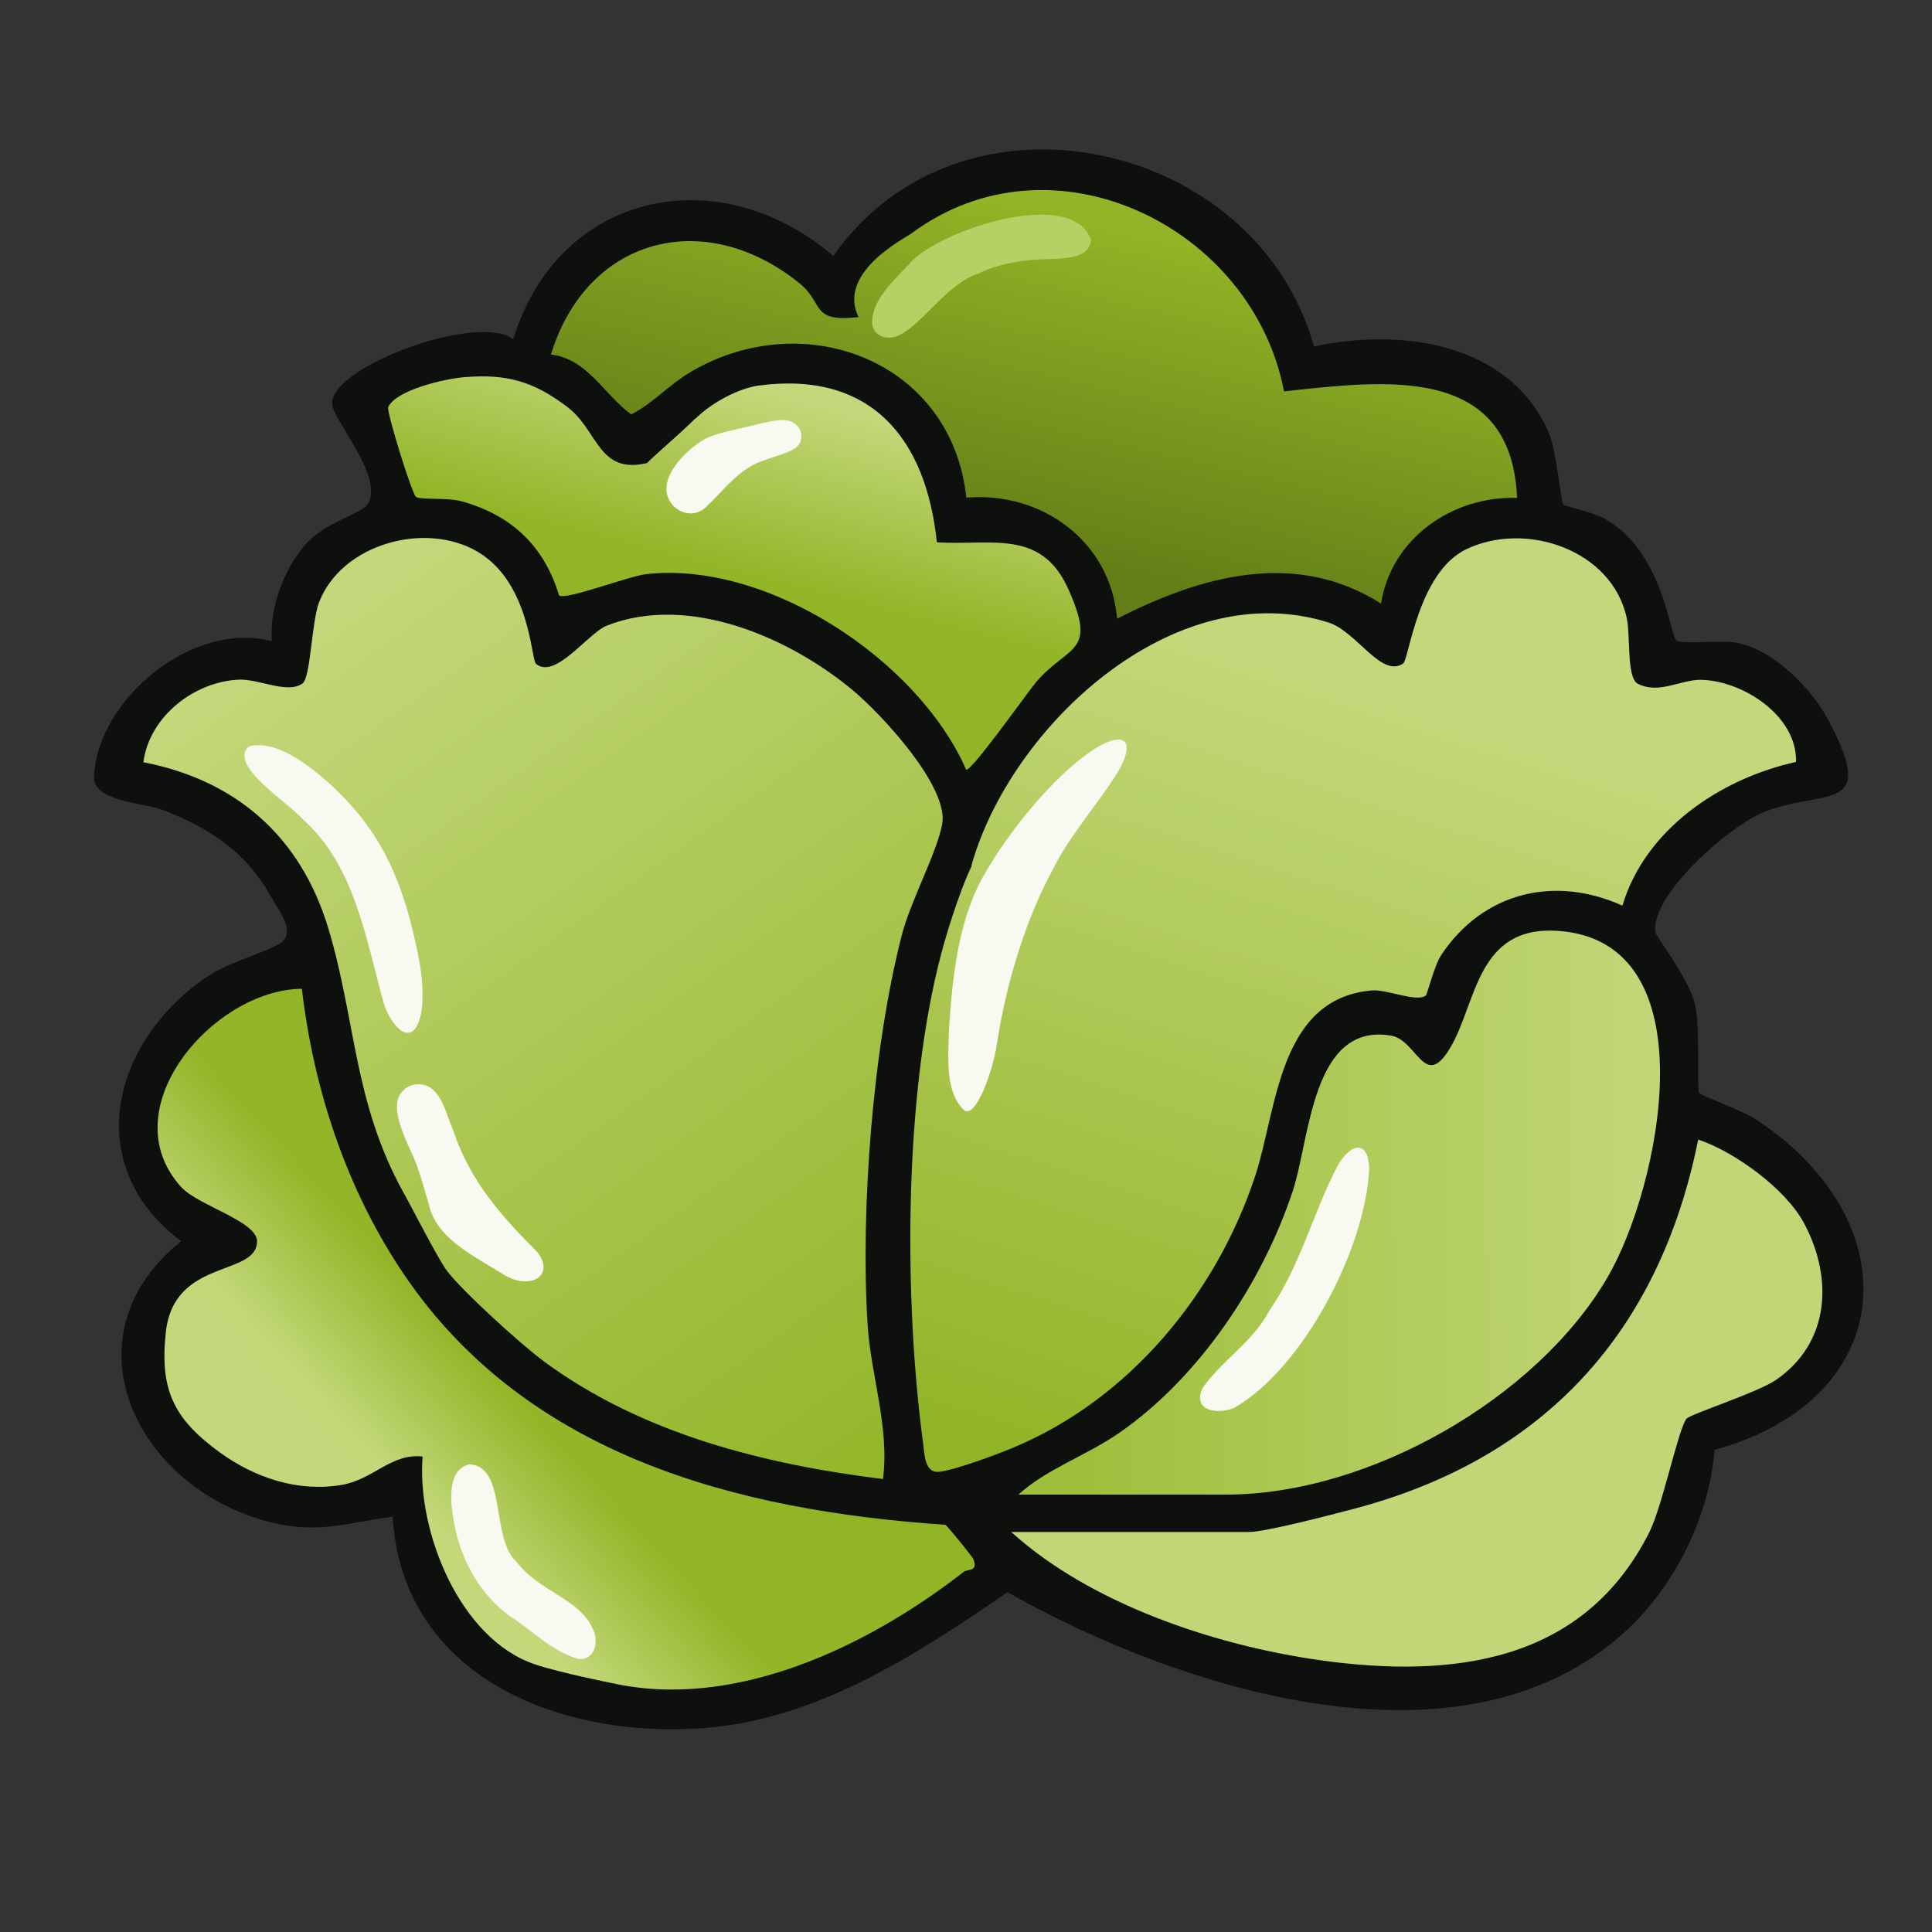 <svg xmlns="http://www.w3.org/2000/svg" xmlns:xlink="http://www.w3.org/1999/xlink" data-name="fill_lettuce" viewBox="0 0 128 128"><rect x="0" y="0" width="128" height="128" fill="#333333" stroke="none"/><defs><linearGradient id="b" x1="787.97" x2="865.15" y1="-368.9" y2="-260.58" gradientTransform="matrix(.5 0 0 .5 -370 222)" gradientUnits="userSpaceOnUse"><stop offset="0" stop-color="#c3d87b"/><stop offset="1" stop-color="#95b72c"/></linearGradient><linearGradient id="c" x1="935.24" x2="893.5" y1="-373.69" y2="-244.25" gradientTransform="matrix(.5 0 0 .5 -370 222)" gradientUnits="userSpaceOnUse"><stop offset="0" stop-color="#c3d87b"/><stop offset=".18" stop-color="#c3d87a"/><stop offset="1" stop-color="#92b426"/></linearGradient><linearGradient id="d" x1="826.86" x2="784.35" y1="-279.88" y2="-240.42" gradientTransform="matrix(.5 0 0 .5 -370 222)" gradientUnits="userSpaceOnUse"><stop offset="0" stop-color="#92b526"/><stop offset=".48" stop-color="#93b527"/><stop offset=".81" stop-color="#c2d879"/><stop offset="1" stop-color="#c3d87b"/></linearGradient><linearGradient id="e" x1="883.35" x2="873.22" y1="-414.98" y2="-371.14" gradientTransform="matrix(.5 0 0 .5 -370 222)" gradientUnits="userSpaceOnUse"><stop offset="0" stop-color="#92b426"/><stop offset="1" stop-color="#647e17"/></linearGradient><linearGradient id="a" x1="956.89" x2="883.89" y1="-283.54" y2="-283.14" gradientTransform="matrix(.5 0 0 .5 -370 222)" gradientUnits="userSpaceOnUse"><stop offset="0" stop-color="#c1d676"/><stop offset="1" stop-color="#9ec03d"/></linearGradient><linearGradient id="f" x1="841.68" x2="832.74" y1="-392.11" y2="-357.24" gradientTransform="matrix(.5 0 0 .5 -370 222)" gradientUnits="userSpaceOnUse"><stop offset="0" stop-color="#c3d87a"/><stop offset=".67" stop-color="#93b528"/><stop offset="1" stop-color="#92b426"/></linearGradient><linearGradient xlink:href="#a" id="g" x1="121.21" x2="72.95" y1="83.95" y2="111.81"/></defs><path d="M87.04 22.96c5.74-1.24 12.94-.3 15.56 5.69.53 1.22.81 4.6.97 4.78.1.11 2.01.51 2.79.96 3.87 2.22 4.25 7.72 4.71 8.04.39.28 2.99-.05 4.08.17 2.35.48 4.85 2.99 5.95 5.05 3.47 6.48-.42 4.49-4.44 6.24-2.17.95-7.28 5.37-6.99 7.86.03.27 2.17 3.02 2.61 4.71.39 1.48.12 5.72.3 5.96.11.16 2.87 1.18 3.6 1.65 10.41 6.69 9.74 18.61-2.59 21.99-.32 4.35-2.61 8.97-5.81 11.94-10.84 10.03-29.73 3.88-41.03-2.51-5.95 4.08-12.55 8.4-19.99 8.99-9.55.76-20.08-3.29-20.75-14-3.34.47-5.14 1.21-8.51.26C8.93 98.32 4.21 88.51 12 82.23c-6.36-4.79-4.82-12.5 1-17.01 1.89-1.46 3.47-1.67 5.38-2.62 1.4-.7.11-2.23-.47-3.27-1.59-2.84-3.93-4.39-6.91-5.59-1.46-.59-4.84-.6-4.77-2.29.23-5.14 6.54-10.35 11.78-8.97-.16-2.23.81-4.82 2.28-6.47 1.18-1.33 3.65-2.04 4-2.51 1.33-1.75-2.29-5.7-2.29-6.78-.02-2.48 9.76-6.03 12-4.24 3.01-9.82 13.65-12.01 21.21-5.52 8.44-12.06 28-7.75 31.84 5.98Z" style="fill:#0d100c"/><path d="M26.74 79.03c-3.33-6.01-3.15-11.43-4.99-17.53s-6.13-9.81-12.25-11c.39-3.03 3.37-5.34 6.32-5.47 1.35-.06 3.19.96 4.21.26.56-.38.6-4.05 1.11-5.39 1.5-3.88 7.06-5.4 10.53-3.33s3.51 7.14 3.84 7.41c1.28 1.07 3.45-2.04 4.69-2.53 5.42-2.13 12.08.77 16.3 4.28 1.88 1.57 6.39 6.4 5.92 8.88-.36 1.92-2.1 5.09-2.68 7.37-1.91 7.43-2.74 18.12-2.26 25.78.21 3.36 1.46 6.76 1.02 10.23-7.89-.97-15.98-3.01-22.46-7.79-1.55-1.15-5.34-4.59-6.41-5.98-.57-.73-2.34-4.21-2.89-5.2Z" style="fill:url(#b)"/><path d="M64.36 57.34c2.57-9.16 13.36-19.32 23.65-16.1 1.87.59 3.5 3.7 4.95 2.72.39-.26.97-6.02 4.18-7.57 3.92-1.89 9.68.02 10.64 4.58.25 1.21-.01 3.84.69 4.31 1.42.76 2.88-.27 4.24-.24 2.76.06 6.37 2.39 6.28 5.44-5.03 1.11-9.99 4.47-11.5 9.52-4.51-2.03-9.22-.89-11.99 3.25-.49.73-.93 2.62-1.04 2.71-.64.46-2.58-.43-3.58-.34-6.19.54-6.27 7.89-7.72 12.29-2.57 7.8-8.34 14.79-16.01 17.99-1.11.47-3.84 1.48-4.91 1.61-.97.11-.98-1.09-1.08-1.87-1.29-9.62-1.28-23.16 1.22-32.53.23-.88 1.09-3.84 2-5.75Z" style="fill:url(#c)"/><path d="M35.48 110.28c-5.02-1.65-7.88-8.84-7.48-13.78-2.08-.24-3.27 1.53-5.37 1.88-2.9.49-5.77-.48-8.09-2.17-3.05-2.22-3.97-4.16-3.55-7.97.54-4.89 6.01-3.65 6.04-5.99.02-1.34-3.91-2.37-5.04-3.62-4.68-5.18 2.18-13.08 8.01-13.12.78 6.71 2.99 13.36 6.79 18.96 8.13 11.97 22.01 15.61 35.83 16.55.14.04 1.8 2.13 1.86 2.26.36.86-.39.67-.62.85-6.34 4.95-15.2 9.21-23.36 7.37 0 0-3.32-.66-5.03-1.22Z" style="fill:url(#d)"/><path d="M60.35 15.49C69.71 8.5 82.98 15 85.07 25.93c6.6-.71 15.06-1.88 15.44 7.06-4.27-.15-8.35 2.69-9.01 7-5.69-3.61-11.95-1.83-17.49 1-.43-5.11-4.97-8.44-9.99-8.02-.95-9.01-10.65-12.74-18.17-8.38-1.51.87-2.55 2.11-4.03 2.87-1.79-1.31-2.91-3.7-5.32-3.97 2.35-7.71 10.12-9.85 16.47-4.72 1.66 1.34.69 2.6 3.91 2.24-1.44-2.93 3-5.18 3.46-5.52Z" style="fill:url(#e)"/><path d="M67.5 99c1.85-1.69 4.48-2.56 6.67-4.08 5.29-3.68 9.47-9.93 11.48-16.02 1.15-3.48 1.26-11.16 6.5-10.29 1.76.29 2.23 3.72 3.96.76s1.73-8.04 7.07-7.7c10.23.65 6.8 17.03 3.31 22.98-4.69 8.01-15.8 14.37-25.24 14.37H67.5Z" style="fill:url(#a)"/><path d="M46.05 27.76c1.18-1.16 2.96-2.05 4.24-2.22 7.4-.97 11.06 3.48 11.78 10.39 3.6.23 6.89-.91 8.69 3.06 1.97 4.35.05 3.7-2.09 6.17-.54.63-4.36 6.04-4.66 5.83C60.8 43.7 50.83 37.13 42.8 38.04c-1.15.13-5.32 1.74-5.76 1.41-1-3.31-3.18-5.34-6.51-6.25-.89-.24-2.65-.07-2.97-.28-.26-.17-1.97-5.67-1.84-5.95.54-1.15 3.78-1.88 5.03-1.98 2.84-.24 4.63.29 6.86 1.99 2.03 1.55 2.02 4.46 5.25 3.7.94-.91 2.01-1.78 3.18-2.93Z" style="fill:url(#f)"/><path d="M117.67 91.42c-1.24.85-5.64 2.25-5.93 2.57-.54.64-1.6 5.81-2.47 7.53-4.37 8.67-13.05 9.69-21.77 8.48-7-.98-15.24-3.73-20.5-8.5h15.75c1.08 0 5.57-1.17 6.96-1.54 12.59-3.32 20.24-11.7 22.8-24.46 2.41.8 5.78 3.26 6.99 5.5 1.97 3.65 1.75 7.95-1.83 10.42" style="fill:url(#g)"/><path d="M65.41 57.6c1.69-2.87 4.88-6.76 7.55-8.24 2.02-1.03 2.13.29.83 2.21-1.18 1.82-2.92 3.83-3.96 5.88-1.92 3.53-3.16 7.69-3.77 11.65-.28 1.91-1.44 5.09-2.2 4.44-1.28-1.22-1.03-3.58-.98-5.45.23-3.54.65-7.35 2.43-10.32l.1-.18ZM28.48 80.03c-.36-1.19-.67-2.52-1.25-3.73-.6-1.32-1.36-3.04-.64-3.91.47-.63 1.43-.75 2.04-.24.76.63.99 1.82 1.39 2.74 1.14 3.38 3.17 5.65 5.57 8.05 1.2 1.52-.37 2.58-2.17 1.54-1.79-1.15-4.2-2.23-4.89-4.28l-.06-.17Zm9.77 29.85c-1.67-.46-2.99-1.87-4.45-2.79-1.99-1.43-3.27-3.75-3.71-6.16-.24-1.27-.54-3.56 1.02-3.92 2.48.16 1.39 4.89 3.08 6.43 1.54 2.07 4.35 2.47 5.17 4.68.28.76 0 1.85-.97 1.79h-.15ZM46.88 29c.74-.34 2.08-.58 3.06-.83 1.13-.27 2.03-.49 2.56-.2.6.34.72.9.48 1.41-.34.59-1.59.8-2.34 1.11-1.65.52-2.66 1.96-3.8 3.04-1.15 1.19-3.01 0-2.64-1.56.26-1.16 1.56-2.36 2.55-2.91zM16.52 49.44c1.85-.43 3.96 1.28 5.34 2.5 2.83 2.62 4.3 5.21 5.34 9.14.48 1.92 1.03 4.18.69 6.11-.55 2.47-2.04.73-2.48-.77-1.19-4.32-1.93-9.13-5.38-12.17-.87-1.03-4.85-3.49-3.59-4.76l.08-.04Z" style="fill:#f8faf2"/><path d="M60.19 17.54c1.76-2.21 10.79-5.25 12.09-1.67-.06 1.12-1.35 1.22-2.42 1.29-1.58 0-3.45.19-5.04.96-2.17.71-3.82 3.58-5.45 4.17-.72.25-1.6-.1-1.59-.95.01-1.43 1.31-2.63 2.26-3.65l.14-.14Z" style="fill:#b6d065"/><path d="M79.63 92.03c1.21-1.81 3.4-3.14 4.45-5.17 2.08-2.99 2.87-6.41 4.51-9.57.79-1.46 2.07-1.94 2.12.17-.24 5.23-4.35 13.17-8.93 15.81-1.1.46-2.66.21-2.19-1.12l.05-.11Z" style="fill:#f8faf2"/></svg>